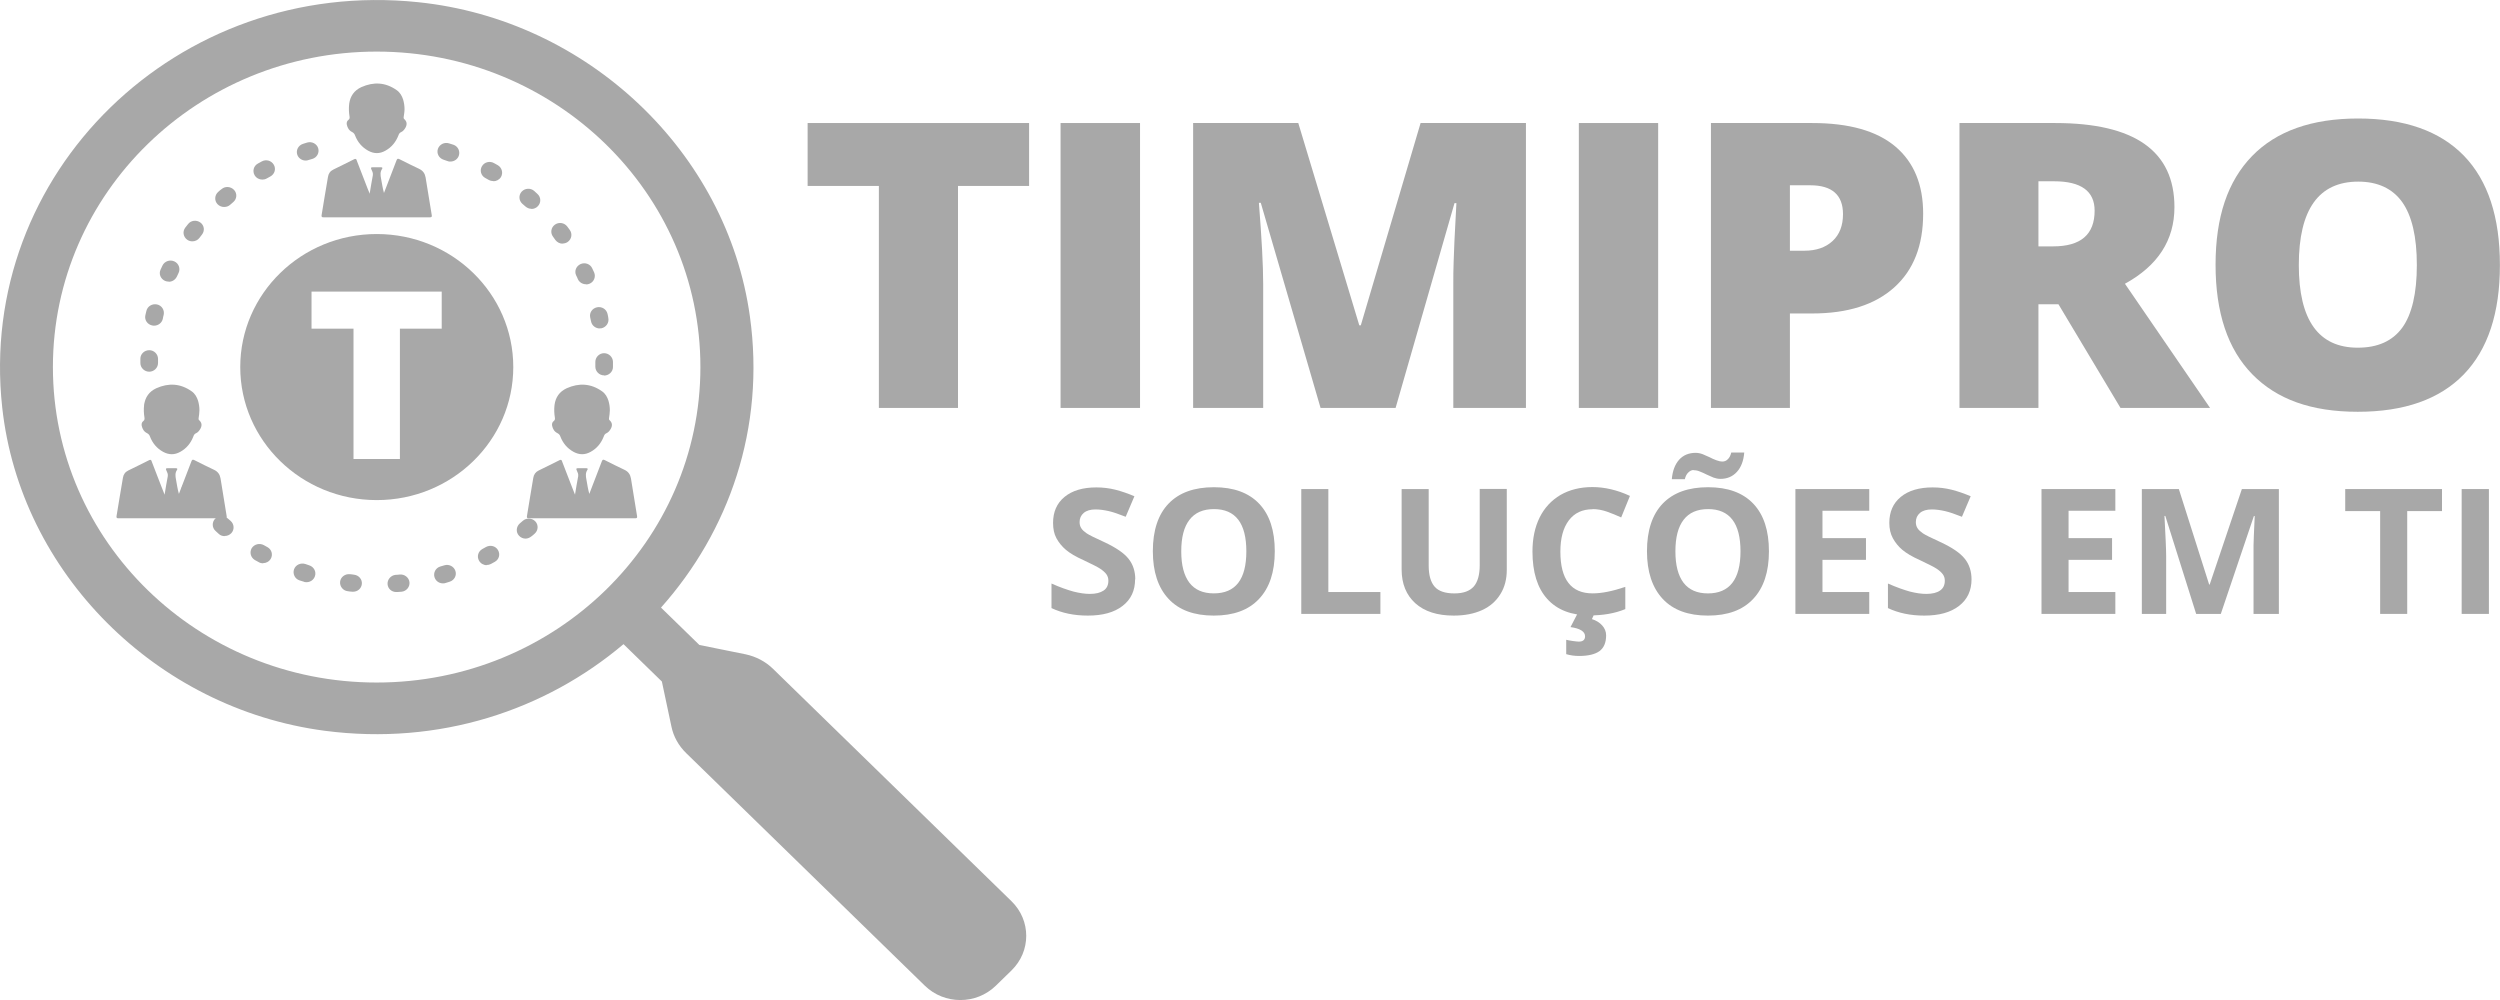 <svg width="80" height="32" viewBox="0 0 80 32" fill="none" xmlns="http://www.w3.org/2000/svg">
<g id="Logo Timipro" clip-path="url(#clip0_127499_3618)">
<path id="Vector" d="M23.86 20.938L22.38 20.639L21.152 19.443C23.323 17.007 24.496 13.706 23.997 10.127C23.268 4.861 18.801 0.631 13.38 0.07C5.684 -0.732 -0.751 5.539 0.071 13.039C0.647 18.321 4.988 22.674 10.392 23.385C14.059 23.865 17.452 22.728 19.952 20.613L21.18 21.809L21.486 23.251C21.552 23.572 21.717 23.865 21.958 24.1L29.593 31.541C30.224 32.155 31.238 32.155 31.868 31.541L32.367 31.055C32.997 30.441 32.997 29.452 32.367 28.838L24.732 21.398C24.496 21.168 24.189 21.008 23.86 20.938ZM12.053 21.841C6.331 21.841 1.693 17.322 1.693 11.746C1.693 6.169 6.336 1.651 12.053 1.651C17.77 1.651 22.413 6.169 22.413 11.746C22.413 17.322 17.776 21.841 12.053 21.841Z" fill="#A8A8A8"/>
<path id="Vector_2" d="M30.656 13.054H28.124V5.95H25.844V3.937H32.931V5.95H30.656V13.054Z" fill="#A8A8A8"/>
<path id="Vector_3" d="M33.938 13.054V3.937H36.481V13.054H33.938Z" fill="#A8A8A8"/>
<path id="Vector_4" d="M42.258 13.054L40.345 6.49H40.285C40.372 7.606 40.422 8.477 40.422 9.096V13.054H38.18V3.937H41.545L43.497 10.41H43.546L45.459 3.937H48.83V13.054H46.506V9.059C46.506 8.851 46.506 8.621 46.517 8.364C46.522 8.113 46.55 7.489 46.605 6.5H46.544L44.659 13.054H42.252H42.258Z" fill="#A8A8A8"/>
<path id="Vector_5" d="M50.523 13.054V3.937H53.061V13.054H50.523Z" fill="#A8A8A8"/>
<path id="Vector_6" d="M57.277 8.023H57.737C58.115 8.023 58.417 7.921 58.642 7.713C58.867 7.505 58.976 7.216 58.976 6.853C58.976 6.239 58.625 5.929 57.929 5.929H57.277V8.023ZM61.541 6.837C61.541 7.857 61.234 8.642 60.615 9.198C59.996 9.753 59.124 10.031 57.989 10.031H57.277V13.054H54.75V3.937H57.989C59.173 3.937 60.056 4.188 60.653 4.69C61.245 5.192 61.541 5.907 61.541 6.837Z" fill="#A8A8A8"/>
<path id="Vector_7" d="M65.23 7.884H65.701C66.584 7.884 67.028 7.505 67.028 6.741C67.028 6.116 66.595 5.801 65.729 5.801H65.23V7.884ZM65.23 9.737V13.054H62.703V3.937H65.767C68.311 3.937 69.582 4.834 69.582 6.629C69.582 7.686 69.05 8.503 67.998 9.08L70.722 13.054H67.856L65.871 9.737H65.23Z" fill="#A8A8A8"/>
<path id="Vector_8" d="M73.562 8.482C73.562 10.245 74.193 11.126 75.448 11.126C76.089 11.126 76.561 10.912 76.873 10.485C77.18 10.058 77.339 9.39 77.339 8.482C77.339 7.574 77.18 6.901 76.868 6.463C76.555 6.03 76.084 5.812 75.464 5.812C74.198 5.812 73.562 6.704 73.562 8.482ZM79.997 8.482C79.997 10.015 79.614 11.18 78.841 11.981C78.068 12.777 76.939 13.177 75.448 13.177C73.957 13.177 72.855 12.777 72.071 11.975C71.288 11.174 70.898 10.005 70.898 8.472C70.898 6.939 71.288 5.795 72.066 4.994C72.844 4.193 73.979 3.792 75.459 3.792C76.939 3.792 78.073 4.188 78.846 4.984C79.614 5.779 79.997 6.944 79.997 8.482Z" fill="#A8A8A8"/>
<path id="Vector_9" d="M36.323 18.534C36.323 18.898 36.192 19.181 35.923 19.389C35.655 19.597 35.287 19.699 34.81 19.699C34.372 19.699 33.988 19.619 33.648 19.459V18.673C33.922 18.796 34.158 18.876 34.35 18.93C34.542 18.978 34.717 19.005 34.876 19.005C35.068 19.005 35.211 18.967 35.315 18.898C35.419 18.828 35.468 18.721 35.468 18.582C35.468 18.502 35.446 18.433 35.403 18.374C35.359 18.315 35.293 18.257 35.205 18.198C35.117 18.139 34.942 18.054 34.673 17.925C34.421 17.813 34.235 17.701 34.109 17.594C33.983 17.488 33.884 17.365 33.807 17.226C33.731 17.087 33.698 16.921 33.698 16.734C33.698 16.382 33.818 16.104 34.065 15.901C34.312 15.698 34.651 15.597 35.084 15.597C35.298 15.597 35.501 15.623 35.693 15.671C35.885 15.72 36.088 15.789 36.301 15.88L36.022 16.537C35.803 16.451 35.622 16.387 35.479 16.355C35.337 16.323 35.194 16.302 35.057 16.302C34.893 16.302 34.767 16.339 34.679 16.414C34.591 16.489 34.547 16.585 34.547 16.708C34.547 16.782 34.564 16.847 34.602 16.905C34.635 16.959 34.695 17.012 34.772 17.066C34.849 17.119 35.035 17.21 35.326 17.343C35.709 17.52 35.972 17.701 36.115 17.883C36.258 18.064 36.329 18.283 36.329 18.545L36.323 18.534Z" fill="#A8A8A8"/>
<path id="Vector_10" d="M37.8 17.642C37.8 18.091 37.888 18.422 38.064 18.652C38.239 18.876 38.497 18.988 38.842 18.988C39.538 18.988 39.883 18.54 39.883 17.642C39.883 16.745 39.538 16.291 38.847 16.291C38.502 16.291 38.239 16.403 38.064 16.633C37.888 16.857 37.8 17.194 37.8 17.642ZM40.793 17.642C40.793 18.305 40.623 18.812 40.289 19.165C39.955 19.523 39.472 19.699 38.842 19.699C38.212 19.699 37.729 19.523 37.395 19.165C37.06 18.807 36.891 18.299 36.891 17.637C36.891 16.975 37.06 16.462 37.395 16.115C37.735 15.762 38.217 15.591 38.847 15.591C39.478 15.591 39.96 15.768 40.294 16.12C40.629 16.473 40.793 16.98 40.793 17.642Z" fill="#A8A8A8"/>
<path id="Vector_11" d="M41.641 19.645V15.65H42.507V18.945H44.173V19.645H41.641Z" fill="#A8A8A8"/>
<path id="Vector_12" d="M48.217 15.65V18.236C48.217 18.529 48.151 18.791 48.014 19.01C47.877 19.234 47.685 19.405 47.428 19.523C47.17 19.64 46.869 19.699 46.518 19.699C45.992 19.699 45.581 19.566 45.29 19.304C45 19.042 44.852 18.679 44.852 18.225V15.65H45.718V18.097C45.718 18.407 45.783 18.631 45.91 18.775C46.035 18.919 46.249 18.989 46.54 18.989C46.83 18.989 47.028 18.914 47.159 18.77C47.285 18.625 47.351 18.396 47.351 18.086V15.645H48.217V15.65Z" fill="#A8A8A8"/>
<path id="Vector_13" d="M51.396 20.329C51.396 20.564 51.325 20.73 51.182 20.837C51.04 20.938 50.821 20.991 50.53 20.991C50.382 20.991 50.245 20.97 50.119 20.933V20.473C50.168 20.484 50.239 20.5 50.322 20.511C50.409 20.521 50.475 20.532 50.519 20.532C50.656 20.532 50.722 20.473 50.722 20.361C50.722 20.212 50.568 20.11 50.256 20.067L50.475 19.645H51.018L50.941 19.811C51.078 19.854 51.188 19.923 51.27 20.014C51.352 20.105 51.396 20.212 51.396 20.329ZM50.963 16.296C50.634 16.296 50.382 16.414 50.201 16.654C50.02 16.895 49.932 17.226 49.932 17.653C49.932 18.545 50.278 18.988 50.963 18.988C51.254 18.988 51.599 18.919 52.01 18.78V19.491C51.676 19.629 51.297 19.693 50.881 19.693C50.283 19.693 49.828 19.517 49.511 19.165C49.193 18.812 49.039 18.305 49.039 17.648C49.039 17.231 49.116 16.868 49.269 16.558C49.423 16.248 49.648 16.008 49.938 15.837C50.228 15.671 50.568 15.586 50.958 15.586C51.347 15.586 51.758 15.682 52.158 15.869L51.878 16.558C51.725 16.489 51.571 16.424 51.418 16.371C51.264 16.318 51.111 16.291 50.963 16.291V16.296Z" fill="#A8A8A8"/>
<path id="Vector_14" d="M53.613 17.642C53.613 18.091 53.701 18.422 53.876 18.652C54.051 18.876 54.309 18.989 54.654 18.989C55.345 18.989 55.696 18.54 55.696 17.642C55.696 16.745 55.351 16.291 54.66 16.291C54.315 16.291 54.051 16.403 53.876 16.633C53.701 16.857 53.613 17.194 53.613 17.642ZM54.194 15.041C54.134 15.041 54.079 15.068 54.03 15.116C53.975 15.164 53.936 15.239 53.914 15.335H53.498C53.52 15.073 53.597 14.865 53.728 14.716C53.86 14.566 54.041 14.491 54.26 14.491C54.337 14.491 54.413 14.507 54.485 14.534C54.556 14.566 54.633 14.598 54.704 14.63C54.775 14.667 54.846 14.7 54.918 14.726C54.989 14.753 55.055 14.769 55.12 14.769C55.181 14.769 55.236 14.748 55.285 14.7C55.34 14.651 55.378 14.577 55.4 14.48H55.816C55.795 14.742 55.718 14.95 55.581 15.1C55.444 15.25 55.268 15.324 55.055 15.324C54.978 15.324 54.901 15.308 54.83 15.282C54.759 15.25 54.682 15.218 54.611 15.185C54.539 15.148 54.468 15.116 54.397 15.089C54.326 15.057 54.26 15.047 54.194 15.047V15.041ZM56.606 17.642C56.606 18.305 56.436 18.812 56.102 19.165C55.767 19.523 55.285 19.699 54.654 19.699C54.024 19.699 53.542 19.523 53.207 19.165C52.873 18.807 52.703 18.299 52.703 17.637C52.703 16.975 52.873 16.462 53.207 16.115C53.547 15.762 54.03 15.591 54.66 15.591C55.29 15.591 55.773 15.768 56.107 16.12C56.441 16.473 56.606 16.98 56.606 17.642Z" fill="#A8A8A8"/>
<path id="Vector_15" d="M59.816 19.645H57.453V15.65H59.816V16.344H58.319V17.22H59.711V17.915H58.319V18.945H59.816V19.645Z" fill="#A8A8A8"/>
<path id="Vector_16" d="M63.089 18.534C63.089 18.898 62.957 19.181 62.689 19.389C62.42 19.597 62.053 19.699 61.576 19.699C61.138 19.699 60.754 19.619 60.414 19.459V18.673C60.694 18.796 60.924 18.876 61.116 18.93C61.307 18.978 61.483 19.005 61.642 19.005C61.834 19.005 61.982 18.967 62.08 18.898C62.184 18.828 62.234 18.721 62.234 18.582C62.234 18.502 62.212 18.433 62.168 18.374C62.124 18.315 62.059 18.257 61.971 18.198C61.883 18.139 61.708 18.054 61.439 17.925C61.187 17.813 61.001 17.701 60.874 17.594C60.748 17.488 60.65 17.365 60.573 17.226C60.496 17.087 60.458 16.921 60.458 16.734C60.458 16.382 60.578 16.104 60.825 15.901C61.072 15.698 61.412 15.597 61.845 15.597C62.059 15.597 62.261 15.623 62.453 15.671C62.645 15.72 62.848 15.789 63.062 15.88L62.782 16.537C62.563 16.451 62.382 16.387 62.239 16.355C62.097 16.323 61.954 16.302 61.817 16.302C61.653 16.302 61.527 16.339 61.439 16.414C61.351 16.489 61.307 16.585 61.307 16.708C61.307 16.782 61.324 16.847 61.362 16.905C61.395 16.959 61.456 17.012 61.532 17.066C61.609 17.119 61.795 17.21 62.086 17.343C62.47 17.52 62.733 17.701 62.875 17.883C63.018 18.064 63.089 18.283 63.089 18.545V18.534Z" fill="#A8A8A8"/>
<path id="Vector_17" d="M67.691 19.645H65.328V15.65H67.691V16.344H66.194V17.22H67.586V17.915H66.194V18.945H67.691V19.645Z" fill="#A8A8A8"/>
<path id="Vector_18" d="M70.277 19.645L69.29 16.51H69.263C69.296 17.145 69.317 17.573 69.317 17.786V19.645H68.539V15.65H69.723L70.693 18.705H70.71L71.74 15.65H72.924V19.645H72.113V17.754C72.113 17.664 72.113 17.562 72.113 17.445C72.113 17.327 72.129 17.017 72.151 16.515H72.124L71.066 19.645H70.271H70.277Z" fill="#A8A8A8"/>
<path id="Vector_19" d="M77.031 19.645H76.165V16.355H75.047V15.65H78.144V16.355H77.031V19.645Z" fill="#A8A8A8"/>
<path id="Vector_20" d="M78.773 19.645V15.65H79.645V19.645H78.773Z" fill="#A8A8A8"/>
<path id="Subtract" fill-rule="evenodd" clip-rule="evenodd" d="M12.056 16.003C14.468 16.003 16.425 14.096 16.425 11.746C16.425 9.396 14.468 7.489 12.056 7.489C9.644 7.489 7.688 9.396 7.688 11.746C7.688 14.096 9.644 16.003 12.056 16.003ZM11.312 14.689H12.797V10.517H14.135V9.332H9.969V10.517H11.312V14.689Z" fill="#A8A8A8"/>
<path id="Vector_21" d="M5.27 15.81C5.303 15.618 5.33 15.431 5.369 15.239C5.38 15.169 5.352 15.116 5.325 15.057C5.297 14.998 5.303 14.982 5.369 14.982C5.451 14.982 5.539 14.982 5.621 14.982C5.659 14.982 5.692 14.993 5.665 15.036C5.599 15.132 5.61 15.233 5.632 15.345C5.659 15.495 5.681 15.65 5.725 15.805C5.752 15.735 5.78 15.666 5.807 15.591C5.917 15.313 6.021 15.041 6.125 14.763C6.147 14.704 6.169 14.699 6.224 14.726C6.432 14.833 6.64 14.934 6.854 15.036C6.975 15.094 7.035 15.185 7.057 15.308C7.123 15.714 7.188 16.115 7.254 16.52C7.26 16.569 7.249 16.579 7.205 16.585C7.183 16.585 7.167 16.585 7.145 16.585H3.856C3.856 16.585 3.812 16.585 3.796 16.585C3.735 16.59 3.719 16.563 3.73 16.51C3.763 16.323 3.79 16.131 3.823 15.944C3.861 15.725 3.894 15.511 3.933 15.292C3.949 15.185 4.004 15.105 4.102 15.057C4.327 14.945 4.552 14.838 4.771 14.726C4.837 14.694 4.848 14.742 4.859 14.779C4.952 15.025 5.051 15.271 5.144 15.516C5.182 15.618 5.221 15.719 5.264 15.821C5.264 15.821 5.27 15.821 5.275 15.821L5.27 15.81Z" fill="#A8A8A8"/>
<path id="Vector_22" d="M6.382 13.129C6.382 13.214 6.366 13.3 6.355 13.385C6.355 13.407 6.349 13.423 6.371 13.444C6.459 13.524 6.47 13.61 6.415 13.716C6.382 13.775 6.338 13.834 6.278 13.861C6.223 13.882 6.201 13.925 6.185 13.973C6.103 14.181 5.971 14.347 5.768 14.459C5.587 14.56 5.407 14.56 5.22 14.459C5.017 14.347 4.88 14.181 4.798 13.967C4.782 13.919 4.754 13.887 4.705 13.861C4.606 13.813 4.557 13.727 4.535 13.626C4.524 13.567 4.535 13.508 4.59 13.471C4.628 13.439 4.628 13.407 4.623 13.364C4.601 13.23 4.595 13.097 4.612 12.958C4.645 12.712 4.771 12.531 5.001 12.424C5.396 12.248 5.774 12.269 6.13 12.52C6.24 12.595 6.3 12.707 6.338 12.824C6.366 12.921 6.382 13.022 6.382 13.129Z" fill="#A8A8A8"/>
<path id="Vector_23" d="M18.403 15.81C18.436 15.618 18.463 15.431 18.502 15.239C18.512 15.169 18.485 15.116 18.458 15.057C18.43 14.998 18.436 14.982 18.502 14.982C18.584 14.982 18.671 14.982 18.754 14.982C18.792 14.982 18.825 14.993 18.797 15.036C18.732 15.132 18.743 15.233 18.765 15.345C18.792 15.495 18.814 15.65 18.858 15.805C18.885 15.735 18.913 15.666 18.94 15.591C19.05 15.313 19.154 15.041 19.258 14.763C19.28 14.704 19.302 14.699 19.357 14.726C19.565 14.833 19.773 14.934 19.987 15.036C20.108 15.094 20.168 15.185 20.19 15.308C20.256 15.714 20.321 16.115 20.387 16.52C20.392 16.569 20.382 16.579 20.338 16.585C20.316 16.585 20.299 16.585 20.277 16.585H16.989C16.989 16.585 16.945 16.585 16.928 16.585C16.868 16.59 16.852 16.563 16.863 16.51C16.895 16.323 16.923 16.131 16.956 15.944C16.994 15.725 17.027 15.511 17.065 15.292C17.082 15.185 17.137 15.105 17.235 15.057C17.46 14.945 17.685 14.838 17.904 14.726C17.97 14.694 17.981 14.742 17.992 14.779C18.085 15.025 18.183 15.271 18.277 15.516C18.315 15.618 18.354 15.719 18.397 15.821C18.397 15.821 18.403 15.821 18.408 15.821L18.403 15.81Z" fill="#A8A8A8"/>
<path id="Vector_24" d="M19.515 13.129C19.515 13.214 19.499 13.3 19.488 13.385C19.488 13.407 19.482 13.423 19.504 13.444C19.592 13.524 19.603 13.61 19.548 13.716C19.515 13.775 19.471 13.834 19.411 13.861C19.356 13.882 19.334 13.925 19.318 13.973C19.235 14.181 19.104 14.347 18.901 14.459C18.72 14.56 18.539 14.56 18.353 14.459C18.15 14.347 18.013 14.181 17.931 13.967C17.915 13.919 17.887 13.887 17.838 13.861C17.739 13.813 17.69 13.727 17.668 13.626C17.657 13.567 17.668 13.508 17.723 13.471C17.761 13.439 17.761 13.407 17.756 13.364C17.734 13.23 17.728 13.097 17.745 12.958C17.777 12.712 17.904 12.531 18.134 12.424C18.529 12.248 18.907 12.269 19.263 12.52C19.373 12.595 19.433 12.707 19.471 12.824C19.499 12.921 19.515 13.022 19.515 13.129Z" fill="#A8A8A8"/>
<path id="Vector_25" d="M11.832 6.18C11.865 5.987 11.893 5.801 11.931 5.608C11.942 5.539 11.915 5.485 11.887 5.427C11.86 5.368 11.865 5.352 11.931 5.352C12.013 5.352 12.101 5.352 12.183 5.352C12.222 5.352 12.255 5.363 12.227 5.405C12.161 5.501 12.172 5.603 12.194 5.715C12.222 5.865 12.244 6.02 12.287 6.174C12.315 6.105 12.342 6.036 12.37 5.961C12.479 5.683 12.583 5.411 12.688 5.133C12.71 5.074 12.731 5.069 12.786 5.095C12.995 5.202 13.203 5.304 13.417 5.405C13.537 5.464 13.598 5.555 13.619 5.678C13.685 6.084 13.751 6.484 13.817 6.89C13.822 6.938 13.811 6.949 13.767 6.954C13.745 6.954 13.729 6.954 13.707 6.954C12.611 6.954 11.515 6.954 10.418 6.954C10.396 6.954 10.374 6.954 10.358 6.954C10.298 6.96 10.281 6.933 10.292 6.879C10.325 6.693 10.352 6.5 10.385 6.313C10.424 6.094 10.457 5.881 10.495 5.662C10.511 5.555 10.566 5.475 10.665 5.427C10.89 5.314 11.114 5.208 11.334 5.095C11.399 5.063 11.41 5.112 11.421 5.149C11.515 5.395 11.613 5.64 11.706 5.886C11.745 5.987 11.783 6.089 11.827 6.19C11.827 6.19 11.832 6.19 11.838 6.19L11.832 6.18Z" fill="#A8A8A8"/>
<path id="Vector_26" d="M12.945 3.493C12.945 3.579 12.928 3.664 12.917 3.749C12.917 3.771 12.912 3.787 12.934 3.808C13.021 3.888 13.033 3.974 12.978 4.081C12.945 4.139 12.901 4.198 12.841 4.225C12.786 4.246 12.764 4.289 12.748 4.337C12.665 4.545 12.534 4.711 12.331 4.823C12.15 4.925 11.969 4.925 11.783 4.823C11.58 4.711 11.443 4.545 11.361 4.332C11.344 4.284 11.317 4.252 11.268 4.225C11.169 4.177 11.12 4.091 11.098 3.99C11.087 3.931 11.098 3.872 11.152 3.835C11.191 3.803 11.191 3.771 11.185 3.728C11.163 3.595 11.158 3.461 11.174 3.322C11.207 3.076 11.333 2.895 11.563 2.788C11.958 2.612 12.336 2.633 12.693 2.884C12.802 2.959 12.863 3.071 12.901 3.189C12.928 3.285 12.945 3.386 12.945 3.493Z" fill="#A8A8A8"/>
<path id="Vector_27" d="M9.782 5.138C9.661 5.138 9.551 5.063 9.513 4.951C9.464 4.807 9.546 4.652 9.694 4.604C9.738 4.588 9.787 4.577 9.831 4.561C9.979 4.519 10.138 4.599 10.182 4.743C10.226 4.887 10.143 5.042 9.995 5.085C9.952 5.095 9.913 5.111 9.869 5.122C9.842 5.133 9.809 5.138 9.782 5.138ZM14.413 5.17C14.38 5.17 14.353 5.17 14.32 5.154C14.276 5.138 14.238 5.127 14.194 5.111C14.046 5.063 13.964 4.908 14.013 4.764C14.063 4.62 14.222 4.54 14.37 4.588C14.413 4.604 14.463 4.615 14.507 4.631C14.655 4.679 14.731 4.839 14.682 4.983C14.644 5.095 14.534 5.17 14.413 5.17ZM8.395 5.747C8.296 5.747 8.203 5.699 8.148 5.608C8.072 5.475 8.115 5.309 8.252 5.234C8.296 5.213 8.335 5.186 8.378 5.165C8.515 5.09 8.685 5.138 8.762 5.272C8.839 5.405 8.79 5.571 8.653 5.646C8.614 5.667 8.576 5.688 8.537 5.71C8.494 5.736 8.444 5.747 8.395 5.747ZM15.789 5.795C15.74 5.795 15.691 5.784 15.641 5.758C15.603 5.736 15.565 5.715 15.526 5.694C15.389 5.619 15.345 5.448 15.422 5.32C15.499 5.186 15.674 5.143 15.806 5.218C15.85 5.24 15.888 5.266 15.932 5.288C16.063 5.368 16.107 5.533 16.03 5.667C15.976 5.752 15.882 5.8 15.789 5.8V5.795ZM7.167 6.623C7.09 6.623 7.014 6.591 6.959 6.532C6.855 6.42 6.866 6.244 6.981 6.142C7.014 6.11 7.052 6.078 7.09 6.052C7.205 5.95 7.386 5.966 7.49 6.078C7.595 6.19 7.584 6.367 7.463 6.468C7.43 6.495 7.397 6.527 7.364 6.554C7.31 6.602 7.244 6.623 7.173 6.623H7.167ZM17.006 6.682C16.935 6.682 16.869 6.655 16.814 6.607C16.781 6.575 16.748 6.548 16.716 6.522C16.6 6.42 16.59 6.244 16.694 6.132C16.798 6.019 16.979 6.009 17.094 6.11C17.127 6.142 17.165 6.174 17.198 6.206C17.313 6.308 17.319 6.484 17.214 6.596C17.16 6.655 17.083 6.687 17.006 6.687V6.682ZM6.153 7.723C6.098 7.723 6.038 7.707 5.989 7.67C5.863 7.579 5.835 7.408 5.928 7.285C5.956 7.248 5.983 7.211 6.016 7.173C6.109 7.05 6.285 7.029 6.411 7.12C6.537 7.211 6.559 7.382 6.465 7.504C6.438 7.542 6.411 7.574 6.383 7.611C6.328 7.686 6.241 7.723 6.153 7.723ZM18.004 7.798C17.916 7.798 17.828 7.755 17.773 7.681C17.746 7.643 17.724 7.611 17.697 7.574C17.604 7.451 17.631 7.28 17.757 7.189C17.883 7.098 18.058 7.125 18.152 7.248C18.179 7.285 18.206 7.323 18.234 7.36C18.322 7.483 18.294 7.654 18.163 7.745C18.113 7.777 18.058 7.793 17.998 7.793L18.004 7.798ZM5.397 9.011C5.358 9.011 5.32 9.005 5.282 8.989C5.139 8.925 5.073 8.765 5.139 8.626C5.161 8.583 5.177 8.541 5.199 8.498C5.265 8.359 5.435 8.3 5.577 8.364C5.72 8.428 5.78 8.594 5.715 8.733C5.698 8.77 5.676 8.813 5.66 8.85C5.61 8.952 5.512 9.016 5.402 9.016L5.397 9.011ZM18.749 9.096C18.64 9.096 18.535 9.032 18.491 8.931C18.475 8.893 18.459 8.85 18.437 8.813C18.371 8.674 18.437 8.514 18.579 8.45C18.722 8.386 18.892 8.45 18.952 8.589C18.974 8.631 18.99 8.674 19.012 8.717C19.073 8.856 19.007 9.021 18.864 9.08C18.826 9.096 18.793 9.101 18.755 9.101L18.749 9.096ZM4.931 10.421C4.931 10.421 4.892 10.421 4.87 10.415C4.717 10.383 4.618 10.239 4.651 10.09C4.662 10.041 4.673 9.999 4.684 9.951C4.717 9.801 4.87 9.71 5.024 9.742C5.177 9.774 5.271 9.924 5.238 10.074C5.227 10.116 5.216 10.159 5.21 10.202C5.183 10.33 5.062 10.421 4.936 10.421H4.931ZM19.193 10.511C19.062 10.511 18.941 10.421 18.914 10.287C18.903 10.245 18.897 10.202 18.886 10.159C18.853 10.009 18.952 9.865 19.105 9.833C19.259 9.801 19.407 9.897 19.44 10.041C19.451 10.09 19.462 10.132 19.467 10.18C19.495 10.33 19.396 10.474 19.242 10.506C19.226 10.506 19.204 10.506 19.188 10.506L19.193 10.511ZM4.777 11.895C4.624 11.895 4.492 11.772 4.492 11.617V11.607C4.492 11.558 4.492 11.521 4.492 11.478C4.492 11.329 4.618 11.206 4.777 11.206C4.931 11.206 5.057 11.334 5.057 11.484C5.057 11.521 5.057 11.558 5.057 11.601V11.617C5.057 11.767 4.931 11.895 4.772 11.895H4.777ZM19.33 12.012C19.177 12.012 19.051 11.884 19.051 11.735C19.051 11.692 19.051 11.649 19.051 11.607V11.58C19.051 11.43 19.177 11.302 19.33 11.302C19.484 11.302 19.61 11.425 19.615 11.575V11.607C19.615 11.655 19.615 11.703 19.615 11.745C19.615 11.895 19.484 12.018 19.33 12.018V12.012ZM4.936 13.369C4.805 13.369 4.69 13.278 4.662 13.15C4.651 13.102 4.64 13.059 4.635 13.011C4.607 12.862 4.706 12.717 4.859 12.691C5.013 12.664 5.161 12.76 5.188 12.91C5.199 12.953 5.205 12.995 5.216 13.038C5.249 13.188 5.15 13.332 4.996 13.364C4.975 13.364 4.958 13.369 4.936 13.369ZM19.144 13.487C19.144 13.487 19.1 13.487 19.078 13.481C18.924 13.449 18.831 13.3 18.864 13.15C18.875 13.107 18.886 13.065 18.892 13.022C18.924 12.872 19.073 12.776 19.226 12.808C19.38 12.84 19.478 12.985 19.445 13.134C19.434 13.182 19.423 13.225 19.412 13.273C19.38 13.401 19.264 13.487 19.138 13.487H19.144ZM6.169 16.056C6.082 16.056 5.994 16.018 5.939 15.944C5.912 15.906 5.884 15.869 5.857 15.832C5.769 15.709 5.797 15.538 5.928 15.447C6.054 15.361 6.23 15.388 6.323 15.516C6.35 15.554 6.372 15.586 6.4 15.623C6.493 15.746 6.465 15.917 6.339 16.008C6.29 16.045 6.23 16.061 6.175 16.061L6.169 16.056ZM17.861 16.157C17.801 16.157 17.741 16.141 17.691 16.104C17.565 16.013 17.543 15.837 17.636 15.719C17.664 15.687 17.691 15.65 17.719 15.613C17.812 15.49 17.987 15.463 18.113 15.554C18.239 15.645 18.267 15.816 18.174 15.938C18.146 15.976 18.119 16.013 18.086 16.05C18.031 16.12 17.943 16.157 17.861 16.157ZM7.189 17.156C7.123 17.156 7.052 17.135 7.003 17.087C6.97 17.055 6.931 17.023 6.898 16.991C6.783 16.889 6.778 16.713 6.882 16.601C6.986 16.488 7.167 16.483 7.282 16.585C7.315 16.617 7.348 16.643 7.381 16.67C7.496 16.772 7.507 16.948 7.403 17.06C7.348 17.119 7.271 17.151 7.194 17.151L7.189 17.156ZM16.82 17.236C16.743 17.236 16.661 17.204 16.606 17.14C16.502 17.028 16.518 16.852 16.633 16.75C16.666 16.724 16.699 16.692 16.732 16.665C16.847 16.563 17.028 16.574 17.132 16.686C17.236 16.798 17.225 16.975 17.11 17.076C17.077 17.108 17.039 17.14 17.001 17.167C16.946 17.21 16.88 17.236 16.814 17.236H16.82ZM8.422 18.027C8.373 18.027 8.324 18.016 8.28 17.989C8.236 17.968 8.198 17.941 8.154 17.92C8.022 17.84 7.978 17.674 8.055 17.541C8.137 17.413 8.307 17.37 8.444 17.445C8.483 17.466 8.521 17.487 8.559 17.509C8.696 17.584 8.74 17.754 8.663 17.883C8.609 17.973 8.515 18.021 8.417 18.021L8.422 18.027ZM15.575 18.086C15.477 18.086 15.378 18.032 15.329 17.941C15.252 17.808 15.301 17.642 15.438 17.567C15.477 17.546 15.515 17.525 15.553 17.503C15.691 17.429 15.861 17.471 15.937 17.605C16.014 17.738 15.97 17.904 15.833 17.979C15.789 18 15.751 18.027 15.707 18.048C15.663 18.07 15.619 18.08 15.57 18.08L15.575 18.086ZM9.809 18.63C9.782 18.63 9.749 18.63 9.721 18.614C9.678 18.598 9.628 18.588 9.584 18.572C9.436 18.524 9.36 18.363 9.409 18.219C9.458 18.075 9.623 18 9.771 18.048C9.815 18.064 9.853 18.075 9.897 18.091C10.045 18.139 10.127 18.294 10.078 18.438C10.039 18.556 9.93 18.63 9.809 18.63ZM14.172 18.668C14.052 18.668 13.942 18.593 13.904 18.47C13.86 18.326 13.942 18.171 14.09 18.128C14.134 18.118 14.172 18.102 14.216 18.091C14.364 18.043 14.523 18.123 14.572 18.267C14.622 18.411 14.54 18.566 14.392 18.614C14.348 18.63 14.298 18.641 14.254 18.657C14.227 18.668 14.2 18.668 14.172 18.668ZM11.3 18.935C11.3 18.935 11.284 18.935 11.273 18.935C11.223 18.935 11.179 18.924 11.13 18.919C10.977 18.903 10.867 18.764 10.883 18.614C10.9 18.465 11.042 18.358 11.196 18.374C11.24 18.374 11.284 18.385 11.327 18.39C11.481 18.406 11.596 18.54 11.579 18.689C11.563 18.833 11.443 18.935 11.3 18.935ZM12.681 18.945C12.533 18.945 12.413 18.839 12.402 18.695C12.391 18.545 12.506 18.411 12.659 18.395C12.703 18.395 12.747 18.39 12.791 18.385C12.944 18.369 13.087 18.481 13.103 18.63C13.12 18.78 13.005 18.919 12.851 18.935C12.802 18.935 12.758 18.945 12.709 18.945C12.703 18.945 12.692 18.945 12.687 18.945H12.681Z" fill="#A8A8A8"/>
</g>
<defs>
<clipPath id="clip0_127499_3618">
<rect width="80" height="32" fill="white"/>
</clipPath>
</defs>
</svg>
